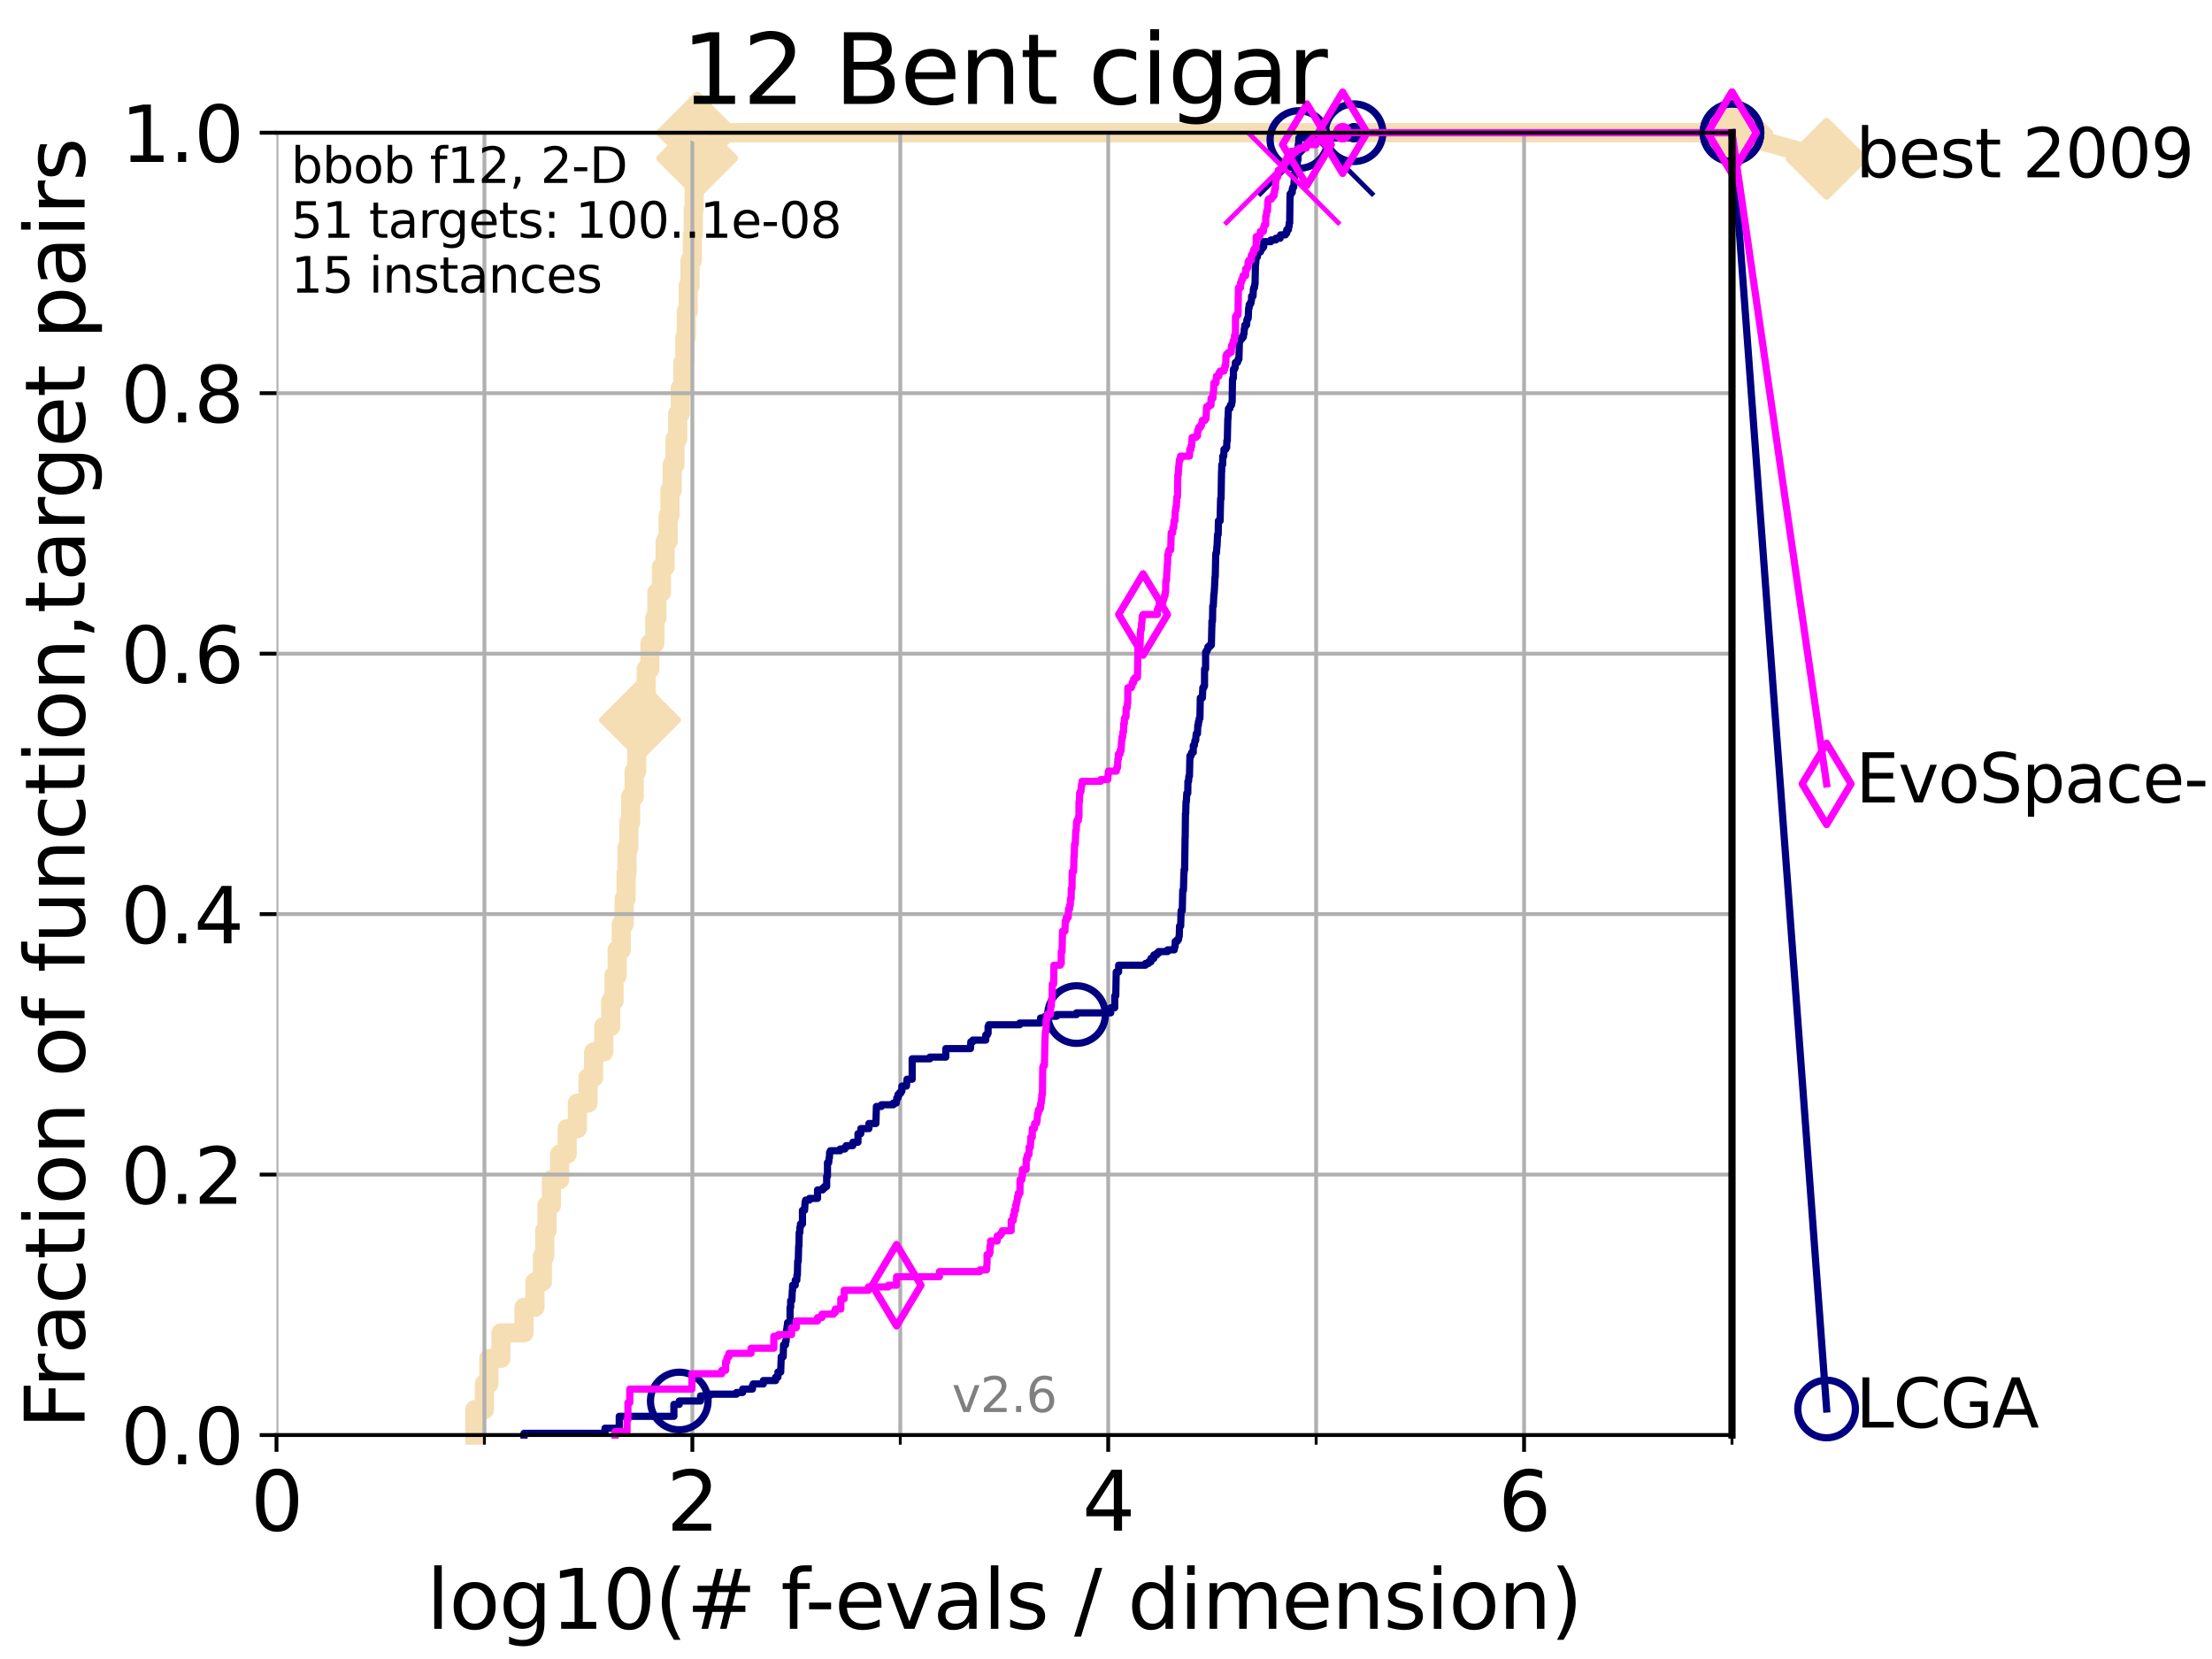 <?xml version="1.0" encoding="utf-8" standalone="no"?>
<!DOCTYPE svg PUBLIC "-//W3C//DTD SVG 1.1//EN"
  "http://www.w3.org/Graphics/SVG/1.1/DTD/svg11.dtd">
<svg xmlns:xlink="http://www.w3.org/1999/xlink" width="460.8pt" height="345.6pt" viewBox="0 0 460.8 345.6" xmlns="http://www.w3.org/2000/svg" version="1.1">
 <defs>
  <style type="text/css">*{stroke-linejoin: round; stroke-linecap: butt}</style>
 </defs>
 <g id="figure_1">
  <g id="patch_1">
   <path d="M 0 345.6 
L 460.8 345.6 
L 460.8 0 
L 0 0 
z
" style="fill: #ffffff"/>
  </g>
  <g id="axes_1">
   <g id="patch_2">
    <path d="M 57.6 298.944 
L 360.806 298.944 
L 360.806 27.648 
L 57.6 27.648 
z
" style="fill: #ffffff"/>
   </g>
   <g id="line2d_1">
    <path d="M 98.933 298.944 
L 98.933 293.624 
L 100.915 293.624 
L 100.915 288.305 
L 101.833 288.305 
L 101.833 282.985 
L 104.345 282.985 
L 104.345 277.666 
L 109.159 277.666 
L 109.159 272.346 
L 111.442 272.346 
L 111.442 267.027 
L 112.989 267.027 
L 112.989 261.707 
L 113.478 261.707 
L 113.478 256.388 
L 113.954 256.388 
L 113.954 251.068 
L 114.872 251.068 
L 114.872 245.749 
L 116.584 245.749 
L 116.584 240.429 
L 118.152 240.429 
L 118.152 235.11 
L 120.284 235.11 
L 120.284 229.79 
L 122.5 229.79 
L 122.5 224.471 
L 123.658 224.471 
L 123.658 219.151 
L 125.779 219.151 
L 125.779 213.832 
L 127.227 213.832 
L 127.227 208.512 
L 127.911 208.512 
L 127.911 203.192 
L 128.571 203.192 
L 128.571 197.873 
L 129.417 197.873 
L 129.417 192.553 
L 130.027 192.553 
L 130.027 187.234 
L 130.423 187.234 
L 130.423 181.914 
L 130.618 181.914 
L 130.618 176.595 
L 131.002 176.595 
L 131.002 171.275 
L 131.378 171.275 
L 131.378 165.956 
L 132.109 165.956 
L 132.109 160.636 
L 132.639 160.636 
L 132.639 155.317 
L 133.323 155.317 
L 133.323 149.997 
L 133.983 149.997 
L 133.983 144.678 
L 134.621 144.678 
L 134.621 139.358 
L 135.389 139.358 
L 135.389 134.039 
L 136.414 134.039 
L 136.414 128.719 
L 136.837 128.719 
L 136.837 123.4 
L 137.788 123.4 
L 137.788 118.08 
L 138.566 118.08 
L 138.566 112.76 
L 139.191 112.76 
L 139.191 107.441 
L 139.556 107.441 
L 139.556 102.121 
L 140.033 102.121 
L 140.033 96.802 
L 140.612 96.802 
L 140.612 91.482 
L 141.173 91.482 
L 141.173 86.163 
L 141.718 86.163 
L 141.718 80.843 
L 142.248 80.843 
L 142.248 75.524 
L 142.662 75.524 
L 142.662 70.204 
L 142.966 70.204 
L 142.966 64.885 
L 143.364 64.885 
L 143.364 59.565 
L 143.754 59.565 
L 143.754 54.246 
L 144.23 54.246 
L 144.23 48.926 
L 144.418 48.926 
L 144.418 43.607 
L 144.603 43.607 
L 144.603 38.287 
L 144.968 38.287 
L 144.968 32.968 
L 145.238 32.968 
L 145.238 27.648 
L 360.806 27.648 
" style="fill: none; stroke: #f5deb3; stroke-width: 4; stroke-linecap: square"/>
   </g>
   <g id="line2d_2">
    <defs>
     <path id="meb1d491f74" d="M 0 7.778 
L 7.778 0 
L 0 -7.778 
L -7.778 0 
z
" style="stroke: #f5deb3; stroke-width: 1.5; stroke-linejoin: miter"/>
    </defs>
    <g>
     <use xlink:href="#meb1d491f74" x="133.323" y="149.997" style="fill: #f5deb3; stroke: #f5deb3; stroke-width: 1.5; stroke-linejoin: miter"/>
     <use xlink:href="#meb1d491f74" x="145.238" y="32.968" style="fill: #f5deb3; stroke: #f5deb3; stroke-width: 1.5; stroke-linejoin: miter"/>
     <use xlink:href="#meb1d491f74" x="145.238" y="27.648" style="fill: #f5deb3; stroke: #f5deb3; stroke-width: 1.5; stroke-linejoin: miter"/>
     <use xlink:href="#meb1d491f74" x="145.238" y="27.648" style="fill: #f5deb3; stroke: #f5deb3; stroke-width: 1.5; stroke-linejoin: miter"/>
     <use xlink:href="#meb1d491f74" x="360.806" y="27.648" style="fill: #f5deb3; stroke: #f5deb3; stroke-width: 1.5; stroke-linejoin: miter"/>
    </g>
   </g>
   <g id="line2d_3">
    <path style="fill: none; stroke: #f5deb3; stroke-width: 4; stroke-linecap: square"/>
    <g/>
   </g>
   <g id="line2d_4">
    <path d="M 360.806 27.648 
L 380.515 33.074 
" style="fill: none; stroke: #f5deb3; stroke-width: 4; stroke-linecap: square"/>
    <g>
     <use xlink:href="#meb1d491f74" x="360.806" y="27.648" style="fill: #f5deb3; stroke: #f5deb3; stroke-width: 1.5; stroke-linejoin: miter"/>
     <use xlink:href="#meb1d491f74" x="380.515" y="33.074" style="fill: #f5deb3; stroke: #f5deb3; stroke-width: 1.5; stroke-linejoin: miter"/>
    </g>
   </g>
   <g id="matplotlib.axis_1">
    <g id="xtick_1">
     <g id="line2d_5">
      <path d="M 57.6 298.944 
L 57.6 27.648 
" clip-path="url(#pe2ef31afd2)" style="fill: none; stroke: #b0b0b0; stroke-width: 0.8; stroke-linecap: square"/>
     </g>
     <g id="line2d_6">
      <defs>
       <path id="m5dffa02a18" d="M 0 0 
L 0 3.5 
" style="stroke: #000000; stroke-width: 0.8"/>
      </defs>
      <g>
       <use xlink:href="#m5dffa02a18" x="57.6" y="298.944" style="stroke: #000000; stroke-width: 0.8"/>
      </g>
     </g>
     <g id="text_1">
      <!-- 0 -->
      <g transform="translate(52.192 318.861)scale(0.17 -0.17)">
       <defs>
        <path id="DejaVuSans-30" d="M 2034 4250 
Q 1547 4250 1301 3770 
Q 1056 3291 1056 2328 
Q 1056 1369 1301 889 
Q 1547 409 2034 409 
Q 2525 409 2770 889 
Q 3016 1369 3016 2328 
Q 3016 3291 2770 3770 
Q 2525 4250 2034 4250 
z
M 2034 4750 
Q 2819 4750 3233 4129 
Q 3647 3509 3647 2328 
Q 3647 1150 3233 529 
Q 2819 -91 2034 -91 
Q 1250 -91 836 529 
Q 422 1150 422 2328 
Q 422 3509 836 4129 
Q 1250 4750 2034 4750 
z
" transform="scale(0.016)"/>
       </defs>
       <use xlink:href="#DejaVuSans-30"/>
      </g>
     </g>
    </g>
    <g id="xtick_2">
     <g id="line2d_7">
      <path d="M 144.23 298.944 
L 144.23 27.648 
" clip-path="url(#pe2ef31afd2)" style="fill: none; stroke: #b0b0b0; stroke-width: 0.8; stroke-linecap: square"/>
     </g>
     <g id="line2d_8">
      <g>
       <use xlink:href="#m5dffa02a18" x="144.23" y="298.944" style="stroke: #000000; stroke-width: 0.8"/>
      </g>
     </g>
     <g id="text_2">
      <!-- 2 -->
      <g transform="translate(138.822 318.861)scale(0.17 -0.17)">
       <defs>
        <path id="DejaVuSans-32" d="M 1228 531 
L 3431 531 
L 3431 0 
L 469 0 
L 469 531 
Q 828 903 1448 1529 
Q 2069 2156 2228 2338 
Q 2531 2678 2651 2914 
Q 2772 3150 2772 3378 
Q 2772 3750 2511 3984 
Q 2250 4219 1831 4219 
Q 1534 4219 1204 4116 
Q 875 4013 500 3803 
L 500 4441 
Q 881 4594 1212 4672 
Q 1544 4750 1819 4750 
Q 2544 4750 2975 4387 
Q 3406 4025 3406 3419 
Q 3406 3131 3298 2873 
Q 3191 2616 2906 2266 
Q 2828 2175 2409 1742 
Q 1991 1309 1228 531 
z
" transform="scale(0.016)"/>
       </defs>
       <use xlink:href="#DejaVuSans-32"/>
      </g>
     </g>
    </g>
    <g id="xtick_3">
     <g id="line2d_9">
      <path d="M 230.861 298.944 
L 230.861 27.648 
" clip-path="url(#pe2ef31afd2)" style="fill: none; stroke: #b0b0b0; stroke-width: 0.8; stroke-linecap: square"/>
     </g>
     <g id="line2d_10">
      <g>
       <use xlink:href="#m5dffa02a18" x="230.861" y="298.944" style="stroke: #000000; stroke-width: 0.8"/>
      </g>
     </g>
     <g id="text_3">
      <!-- 4 -->
      <g transform="translate(225.453 318.861)scale(0.17 -0.17)">
       <defs>
        <path id="DejaVuSans-34" d="M 2419 4116 
L 825 1625 
L 2419 1625 
L 2419 4116 
z
M 2253 4666 
L 3047 4666 
L 3047 1625 
L 3713 1625 
L 3713 1100 
L 3047 1100 
L 3047 0 
L 2419 0 
L 2419 1100 
L 313 1100 
L 313 1709 
L 2253 4666 
z
" transform="scale(0.016)"/>
       </defs>
       <use xlink:href="#DejaVuSans-34"/>
      </g>
     </g>
    </g>
    <g id="xtick_4">
     <g id="line2d_11">
      <path d="M 317.491 298.944 
L 317.491 27.648 
" clip-path="url(#pe2ef31afd2)" style="fill: none; stroke: #b0b0b0; stroke-width: 0.8; stroke-linecap: square"/>
     </g>
     <g id="line2d_12">
      <g>
       <use xlink:href="#m5dffa02a18" x="317.491" y="298.944" style="stroke: #000000; stroke-width: 0.8"/>
      </g>
     </g>
     <g id="text_4">
      <!-- 6 -->
      <g transform="translate(312.083 318.861)scale(0.17 -0.17)">
       <defs>
        <path id="DejaVuSans-36" d="M 2113 2584 
Q 1688 2584 1439 2293 
Q 1191 2003 1191 1497 
Q 1191 994 1439 701 
Q 1688 409 2113 409 
Q 2538 409 2786 701 
Q 3034 994 3034 1497 
Q 3034 2003 2786 2293 
Q 2538 2584 2113 2584 
z
M 3366 4563 
L 3366 3988 
Q 3128 4100 2886 4159 
Q 2644 4219 2406 4219 
Q 1781 4219 1451 3797 
Q 1122 3375 1075 2522 
Q 1259 2794 1537 2939 
Q 1816 3084 2150 3084 
Q 2853 3084 3261 2657 
Q 3669 2231 3669 1497 
Q 3669 778 3244 343 
Q 2819 -91 2113 -91 
Q 1303 -91 875 529 
Q 447 1150 447 2328 
Q 447 3434 972 4092 
Q 1497 4750 2381 4750 
Q 2619 4750 2861 4703 
Q 3103 4656 3366 4563 
z
" transform="scale(0.016)"/>
       </defs>
       <use xlink:href="#DejaVuSans-36"/>
      </g>
     </g>
    </g>
    <g id="xtick_5">
     <g id="line2d_13">
      <path d="M 100.915 298.944 
L 100.915 27.648 
" clip-path="url(#pe2ef31afd2)" style="fill: none; stroke: #b0b0b0; stroke-width: 0.8; stroke-linecap: square"/>
     </g>
     <g id="line2d_14">
      <defs>
       <path id="mb4410c6d3c" d="M 0 0 
L 0 2 
" style="stroke: #000000; stroke-width: 0.6"/>
      </defs>
      <g>
       <use xlink:href="#mb4410c6d3c" x="100.915" y="298.944" style="stroke: #000000; stroke-width: 0.6"/>
      </g>
     </g>
    </g>
    <g id="xtick_6">
     <g id="line2d_15">
      <path d="M 187.546 298.944 
L 187.546 27.648 
" clip-path="url(#pe2ef31afd2)" style="fill: none; stroke: #b0b0b0; stroke-width: 0.8; stroke-linecap: square"/>
     </g>
     <g id="line2d_16">
      <g>
       <use xlink:href="#mb4410c6d3c" x="187.546" y="298.944" style="stroke: #000000; stroke-width: 0.6"/>
      </g>
     </g>
    </g>
    <g id="xtick_7">
     <g id="line2d_17">
      <path d="M 274.176 298.944 
L 274.176 27.648 
" clip-path="url(#pe2ef31afd2)" style="fill: none; stroke: #b0b0b0; stroke-width: 0.8; stroke-linecap: square"/>
     </g>
     <g id="line2d_18">
      <g>
       <use xlink:href="#mb4410c6d3c" x="274.176" y="298.944" style="stroke: #000000; stroke-width: 0.6"/>
      </g>
     </g>
    </g>
    <g id="xtick_8">
     <g id="line2d_19">
      <path d="M 360.806 298.944 
L 360.806 27.648 
" clip-path="url(#pe2ef31afd2)" style="fill: none; stroke: #b0b0b0; stroke-width: 0.8; stroke-linecap: square"/>
     </g>
     <g id="line2d_20">
      <g>
       <use xlink:href="#mb4410c6d3c" x="360.806" y="298.944" style="stroke: #000000; stroke-width: 0.6"/>
      </g>
     </g>
    </g>
    <g id="text_5">
     <!-- log10(# f-evals / dimension) -->
     <g transform="translate(88.823 339.314)scale(0.17 -0.17)">
      <defs>
       <path id="DejaVuSans-6c" d="M 603 4863 
L 1178 4863 
L 1178 0 
L 603 0 
L 603 4863 
z
" transform="scale(0.016)"/>
       <path id="DejaVuSans-6f" d="M 1959 3097 
Q 1497 3097 1228 2736 
Q 959 2375 959 1747 
Q 959 1119 1226 758 
Q 1494 397 1959 397 
Q 2419 397 2687 759 
Q 2956 1122 2956 1747 
Q 2956 2369 2687 2733 
Q 2419 3097 1959 3097 
z
M 1959 3584 
Q 2709 3584 3137 3096 
Q 3566 2609 3566 1747 
Q 3566 888 3137 398 
Q 2709 -91 1959 -91 
Q 1206 -91 779 398 
Q 353 888 353 1747 
Q 353 2609 779 3096 
Q 1206 3584 1959 3584 
z
" transform="scale(0.016)"/>
       <path id="DejaVuSans-67" d="M 2906 1791 
Q 2906 2416 2648 2759 
Q 2391 3103 1925 3103 
Q 1463 3103 1205 2759 
Q 947 2416 947 1791 
Q 947 1169 1205 825 
Q 1463 481 1925 481 
Q 2391 481 2648 825 
Q 2906 1169 2906 1791 
z
M 3481 434 
Q 3481 -459 3084 -895 
Q 2688 -1331 1869 -1331 
Q 1566 -1331 1297 -1286 
Q 1028 -1241 775 -1147 
L 775 -588 
Q 1028 -725 1275 -790 
Q 1522 -856 1778 -856 
Q 2344 -856 2625 -561 
Q 2906 -266 2906 331 
L 2906 616 
Q 2728 306 2450 153 
Q 2172 0 1784 0 
Q 1141 0 747 490 
Q 353 981 353 1791 
Q 353 2603 747 3093 
Q 1141 3584 1784 3584 
Q 2172 3584 2450 3431 
Q 2728 3278 2906 2969 
L 2906 3500 
L 3481 3500 
L 3481 434 
z
" transform="scale(0.016)"/>
       <path id="DejaVuSans-31" d="M 794 531 
L 1825 531 
L 1825 4091 
L 703 3866 
L 703 4441 
L 1819 4666 
L 2450 4666 
L 2450 531 
L 3481 531 
L 3481 0 
L 794 0 
L 794 531 
z
" transform="scale(0.016)"/>
       <path id="DejaVuSans-28" d="M 1984 4856 
Q 1566 4138 1362 3434 
Q 1159 2731 1159 2009 
Q 1159 1288 1364 580 
Q 1569 -128 1984 -844 
L 1484 -844 
Q 1016 -109 783 600 
Q 550 1309 550 2009 
Q 550 2706 781 3412 
Q 1013 4119 1484 4856 
L 1984 4856 
z
" transform="scale(0.016)"/>
       <path id="DejaVuSans-23" d="M 3272 2816 
L 2363 2816 
L 2100 1772 
L 3016 1772 
L 3272 2816 
z
M 2803 4594 
L 2478 3297 
L 3391 3297 
L 3719 4594 
L 4219 4594 
L 3897 3297 
L 4872 3297 
L 4872 2816 
L 3775 2816 
L 3519 1772 
L 4513 1772 
L 4513 1294 
L 3397 1294 
L 3072 0 
L 2572 0 
L 2894 1294 
L 1978 1294 
L 1656 0 
L 1153 0 
L 1478 1294 
L 494 1294 
L 494 1772 
L 1594 1772 
L 1856 2816 
L 850 2816 
L 850 3297 
L 1978 3297 
L 2297 4594 
L 2803 4594 
z
" transform="scale(0.016)"/>
       <path id="DejaVuSans-20" transform="scale(0.016)"/>
       <path id="DejaVuSans-66" d="M 2375 4863 
L 2375 4384 
L 1825 4384 
Q 1516 4384 1395 4259 
Q 1275 4134 1275 3809 
L 1275 3500 
L 2222 3500 
L 2222 3053 
L 1275 3053 
L 1275 0 
L 697 0 
L 697 3053 
L 147 3053 
L 147 3500 
L 697 3500 
L 697 3744 
Q 697 4328 969 4595 
Q 1241 4863 1831 4863 
L 2375 4863 
z
" transform="scale(0.016)"/>
       <path id="DejaVuSans-2d" d="M 313 2009 
L 1997 2009 
L 1997 1497 
L 313 1497 
L 313 2009 
z
" transform="scale(0.016)"/>
       <path id="DejaVuSans-65" d="M 3597 1894 
L 3597 1613 
L 953 1613 
Q 991 1019 1311 708 
Q 1631 397 2203 397 
Q 2534 397 2845 478 
Q 3156 559 3463 722 
L 3463 178 
Q 3153 47 2828 -22 
Q 2503 -91 2169 -91 
Q 1331 -91 842 396 
Q 353 884 353 1716 
Q 353 2575 817 3079 
Q 1281 3584 2069 3584 
Q 2775 3584 3186 3129 
Q 3597 2675 3597 1894 
z
M 3022 2063 
Q 3016 2534 2758 2815 
Q 2500 3097 2075 3097 
Q 1594 3097 1305 2825 
Q 1016 2553 972 2059 
L 3022 2063 
z
" transform="scale(0.016)"/>
       <path id="DejaVuSans-76" d="M 191 3500 
L 800 3500 
L 1894 563 
L 2988 3500 
L 3597 3500 
L 2284 0 
L 1503 0 
L 191 3500 
z
" transform="scale(0.016)"/>
       <path id="DejaVuSans-61" d="M 2194 1759 
Q 1497 1759 1228 1600 
Q 959 1441 959 1056 
Q 959 750 1161 570 
Q 1363 391 1709 391 
Q 2188 391 2477 730 
Q 2766 1069 2766 1631 
L 2766 1759 
L 2194 1759 
z
M 3341 1997 
L 3341 0 
L 2766 0 
L 2766 531 
Q 2569 213 2275 61 
Q 1981 -91 1556 -91 
Q 1019 -91 701 211 
Q 384 513 384 1019 
Q 384 1609 779 1909 
Q 1175 2209 1959 2209 
L 2766 2209 
L 2766 2266 
Q 2766 2663 2505 2880 
Q 2244 3097 1772 3097 
Q 1472 3097 1187 3025 
Q 903 2953 641 2809 
L 641 3341 
Q 956 3463 1253 3523 
Q 1550 3584 1831 3584 
Q 2591 3584 2966 3190 
Q 3341 2797 3341 1997 
z
" transform="scale(0.016)"/>
       <path id="DejaVuSans-73" d="M 2834 3397 
L 2834 2853 
Q 2591 2978 2328 3040 
Q 2066 3103 1784 3103 
Q 1356 3103 1142 2972 
Q 928 2841 928 2578 
Q 928 2378 1081 2264 
Q 1234 2150 1697 2047 
L 1894 2003 
Q 2506 1872 2764 1633 
Q 3022 1394 3022 966 
Q 3022 478 2636 193 
Q 2250 -91 1575 -91 
Q 1294 -91 989 -36 
Q 684 19 347 128 
L 347 722 
Q 666 556 975 473 
Q 1284 391 1588 391 
Q 1994 391 2212 530 
Q 2431 669 2431 922 
Q 2431 1156 2273 1281 
Q 2116 1406 1581 1522 
L 1381 1569 
Q 847 1681 609 1914 
Q 372 2147 372 2553 
Q 372 3047 722 3315 
Q 1072 3584 1716 3584 
Q 2034 3584 2315 3537 
Q 2597 3491 2834 3397 
z
" transform="scale(0.016)"/>
       <path id="DejaVuSans-2f" d="M 1625 4666 
L 2156 4666 
L 531 -594 
L 0 -594 
L 1625 4666 
z
" transform="scale(0.016)"/>
       <path id="DejaVuSans-64" d="M 2906 2969 
L 2906 4863 
L 3481 4863 
L 3481 0 
L 2906 0 
L 2906 525 
Q 2725 213 2448 61 
Q 2172 -91 1784 -91 
Q 1150 -91 751 415 
Q 353 922 353 1747 
Q 353 2572 751 3078 
Q 1150 3584 1784 3584 
Q 2172 3584 2448 3432 
Q 2725 3281 2906 2969 
z
M 947 1747 
Q 947 1113 1208 752 
Q 1469 391 1925 391 
Q 2381 391 2643 752 
Q 2906 1113 2906 1747 
Q 2906 2381 2643 2742 
Q 2381 3103 1925 3103 
Q 1469 3103 1208 2742 
Q 947 2381 947 1747 
z
" transform="scale(0.016)"/>
       <path id="DejaVuSans-69" d="M 603 3500 
L 1178 3500 
L 1178 0 
L 603 0 
L 603 3500 
z
M 603 4863 
L 1178 4863 
L 1178 4134 
L 603 4134 
L 603 4863 
z
" transform="scale(0.016)"/>
       <path id="DejaVuSans-6d" d="M 3328 2828 
Q 3544 3216 3844 3400 
Q 4144 3584 4550 3584 
Q 5097 3584 5394 3201 
Q 5691 2819 5691 2113 
L 5691 0 
L 5113 0 
L 5113 2094 
Q 5113 2597 4934 2840 
Q 4756 3084 4391 3084 
Q 3944 3084 3684 2787 
Q 3425 2491 3425 1978 
L 3425 0 
L 2847 0 
L 2847 2094 
Q 2847 2600 2669 2842 
Q 2491 3084 2119 3084 
Q 1678 3084 1418 2786 
Q 1159 2488 1159 1978 
L 1159 0 
L 581 0 
L 581 3500 
L 1159 3500 
L 1159 2956 
Q 1356 3278 1631 3431 
Q 1906 3584 2284 3584 
Q 2666 3584 2933 3390 
Q 3200 3197 3328 2828 
z
" transform="scale(0.016)"/>
       <path id="DejaVuSans-6e" d="M 3513 2113 
L 3513 0 
L 2938 0 
L 2938 2094 
Q 2938 2591 2744 2837 
Q 2550 3084 2163 3084 
Q 1697 3084 1428 2787 
Q 1159 2491 1159 1978 
L 1159 0 
L 581 0 
L 581 3500 
L 1159 3500 
L 1159 2956 
Q 1366 3272 1645 3428 
Q 1925 3584 2291 3584 
Q 2894 3584 3203 3211 
Q 3513 2838 3513 2113 
z
" transform="scale(0.016)"/>
       <path id="DejaVuSans-29" d="M 513 4856 
L 1013 4856 
Q 1481 4119 1714 3412 
Q 1947 2706 1947 2009 
Q 1947 1309 1714 600 
Q 1481 -109 1013 -844 
L 513 -844 
Q 928 -128 1133 580 
Q 1338 1288 1338 2009 
Q 1338 2731 1133 3434 
Q 928 4138 513 4856 
z
" transform="scale(0.016)"/>
      </defs>
      <use xlink:href="#DejaVuSans-6c"/>
      <use xlink:href="#DejaVuSans-6f" x="27.783"/>
      <use xlink:href="#DejaVuSans-67" x="88.965"/>
      <use xlink:href="#DejaVuSans-31" x="152.441"/>
      <use xlink:href="#DejaVuSans-30" x="216.064"/>
      <use xlink:href="#DejaVuSans-28" x="279.688"/>
      <use xlink:href="#DejaVuSans-23" x="318.701"/>
      <use xlink:href="#DejaVuSans-20" x="402.49"/>
      <use xlink:href="#DejaVuSans-66" x="434.277"/>
      <use xlink:href="#DejaVuSans-2d" x="463.982"/>
      <use xlink:href="#DejaVuSans-65" x="500.066"/>
      <use xlink:href="#DejaVuSans-76" x="561.59"/>
      <use xlink:href="#DejaVuSans-61" x="620.77"/>
      <use xlink:href="#DejaVuSans-6c" x="682.049"/>
      <use xlink:href="#DejaVuSans-73" x="709.832"/>
      <use xlink:href="#DejaVuSans-20" x="761.932"/>
      <use xlink:href="#DejaVuSans-2f" x="793.719"/>
      <use xlink:href="#DejaVuSans-20" x="827.41"/>
      <use xlink:href="#DejaVuSans-64" x="859.197"/>
      <use xlink:href="#DejaVuSans-69" x="922.674"/>
      <use xlink:href="#DejaVuSans-6d" x="950.457"/>
      <use xlink:href="#DejaVuSans-65" x="1047.869"/>
      <use xlink:href="#DejaVuSans-6e" x="1109.393"/>
      <use xlink:href="#DejaVuSans-73" x="1172.771"/>
      <use xlink:href="#DejaVuSans-69" x="1224.871"/>
      <use xlink:href="#DejaVuSans-6f" x="1252.654"/>
      <use xlink:href="#DejaVuSans-6e" x="1313.836"/>
      <use xlink:href="#DejaVuSans-29" x="1377.215"/>
     </g>
    </g>
   </g>
   <g id="matplotlib.axis_2">
    <g id="ytick_1">
     <g id="line2d_21">
      <path d="M 57.6 298.944 
L 360.806 298.944 
" clip-path="url(#pe2ef31afd2)" style="fill: none; stroke: #b0b0b0; stroke-width: 0.8; stroke-linecap: square"/>
     </g>
     <g id="line2d_22">
      <defs>
       <path id="mb76fc5c6a9" d="M 0 0 
L -3.5 0 
" style="stroke: #000000; stroke-width: 0.8"/>
      </defs>
      <g>
       <use xlink:href="#mb76fc5c6a9" x="57.6" y="298.944" style="stroke: #000000; stroke-width: 0.8"/>
      </g>
     </g>
     <g id="text_6">
      <!-- 0.0 -->
      <g transform="translate(25.155 305.023)scale(0.16 -0.16)">
       <defs>
        <path id="DejaVuSans-2e" d="M 684 794 
L 1344 794 
L 1344 0 
L 684 0 
L 684 794 
z
" transform="scale(0.016)"/>
       </defs>
       <use xlink:href="#DejaVuSans-30"/>
       <use xlink:href="#DejaVuSans-2e" x="63.623"/>
       <use xlink:href="#DejaVuSans-30" x="95.41"/>
      </g>
     </g>
    </g>
    <g id="ytick_2">
     <g id="line2d_23">
      <path d="M 57.6 244.685 
L 360.806 244.685 
" clip-path="url(#pe2ef31afd2)" style="fill: none; stroke: #b0b0b0; stroke-width: 0.8; stroke-linecap: square"/>
     </g>
     <g id="line2d_24">
      <g>
       <use xlink:href="#mb76fc5c6a9" x="57.6" y="244.685" style="stroke: #000000; stroke-width: 0.8"/>
      </g>
     </g>
     <g id="text_7">
      <!-- 0.2 -->
      <g transform="translate(25.155 250.764)scale(0.16 -0.16)">
       <use xlink:href="#DejaVuSans-30"/>
       <use xlink:href="#DejaVuSans-2e" x="63.623"/>
       <use xlink:href="#DejaVuSans-32" x="95.41"/>
      </g>
     </g>
    </g>
    <g id="ytick_3">
     <g id="line2d_25">
      <path d="M 57.6 190.426 
L 360.806 190.426 
" clip-path="url(#pe2ef31afd2)" style="fill: none; stroke: #b0b0b0; stroke-width: 0.8; stroke-linecap: square"/>
     </g>
     <g id="line2d_26">
      <g>
       <use xlink:href="#mb76fc5c6a9" x="57.6" y="190.426" style="stroke: #000000; stroke-width: 0.8"/>
      </g>
     </g>
     <g id="text_8">
      <!-- 0.4 -->
      <g transform="translate(25.155 196.504)scale(0.16 -0.16)">
       <use xlink:href="#DejaVuSans-30"/>
       <use xlink:href="#DejaVuSans-2e" x="63.623"/>
       <use xlink:href="#DejaVuSans-34" x="95.41"/>
      </g>
     </g>
    </g>
    <g id="ytick_4">
     <g id="line2d_27">
      <path d="M 57.6 136.166 
L 360.806 136.166 
" clip-path="url(#pe2ef31afd2)" style="fill: none; stroke: #b0b0b0; stroke-width: 0.8; stroke-linecap: square"/>
     </g>
     <g id="line2d_28">
      <g>
       <use xlink:href="#mb76fc5c6a9" x="57.6" y="136.166" style="stroke: #000000; stroke-width: 0.8"/>
      </g>
     </g>
     <g id="text_9">
      <!-- 0.6 -->
      <g transform="translate(25.155 142.245)scale(0.16 -0.16)">
       <use xlink:href="#DejaVuSans-30"/>
       <use xlink:href="#DejaVuSans-2e" x="63.623"/>
       <use xlink:href="#DejaVuSans-36" x="95.41"/>
      </g>
     </g>
    </g>
    <g id="ytick_5">
     <g id="line2d_29">
      <path d="M 57.6 81.907 
L 360.806 81.907 
" clip-path="url(#pe2ef31afd2)" style="fill: none; stroke: #b0b0b0; stroke-width: 0.8; stroke-linecap: square"/>
     </g>
     <g id="line2d_30">
      <g>
       <use xlink:href="#mb76fc5c6a9" x="57.6" y="81.907" style="stroke: #000000; stroke-width: 0.8"/>
      </g>
     </g>
     <g id="text_10">
      <!-- 0.8 -->
      <g transform="translate(25.155 87.986)scale(0.16 -0.16)">
       <defs>
        <path id="DejaVuSans-38" d="M 2034 2216 
Q 1584 2216 1326 1975 
Q 1069 1734 1069 1313 
Q 1069 891 1326 650 
Q 1584 409 2034 409 
Q 2484 409 2743 651 
Q 3003 894 3003 1313 
Q 3003 1734 2745 1975 
Q 2488 2216 2034 2216 
z
M 1403 2484 
Q 997 2584 770 2862 
Q 544 3141 544 3541 
Q 544 4100 942 4425 
Q 1341 4750 2034 4750 
Q 2731 4750 3128 4425 
Q 3525 4100 3525 3541 
Q 3525 3141 3298 2862 
Q 3072 2584 2669 2484 
Q 3125 2378 3379 2068 
Q 3634 1759 3634 1313 
Q 3634 634 3220 271 
Q 2806 -91 2034 -91 
Q 1263 -91 848 271 
Q 434 634 434 1313 
Q 434 1759 690 2068 
Q 947 2378 1403 2484 
z
M 1172 3481 
Q 1172 3119 1398 2916 
Q 1625 2713 2034 2713 
Q 2441 2713 2670 2916 
Q 2900 3119 2900 3481 
Q 2900 3844 2670 4047 
Q 2441 4250 2034 4250 
Q 1625 4250 1398 4047 
Q 1172 3844 1172 3481 
z
" transform="scale(0.016)"/>
       </defs>
       <use xlink:href="#DejaVuSans-30"/>
       <use xlink:href="#DejaVuSans-2e" x="63.623"/>
       <use xlink:href="#DejaVuSans-38" x="95.41"/>
      </g>
     </g>
    </g>
    <g id="ytick_6">
     <g id="line2d_31">
      <path d="M 57.6 27.648 
L 360.806 27.648 
" clip-path="url(#pe2ef31afd2)" style="fill: none; stroke: #b0b0b0; stroke-width: 0.8; stroke-linecap: square"/>
     </g>
     <g id="line2d_32">
      <g>
       <use xlink:href="#mb76fc5c6a9" x="57.6" y="27.648" style="stroke: #000000; stroke-width: 0.8"/>
      </g>
     </g>
     <g id="text_11">
      <!-- 1.0 -->
      <g transform="translate(25.155 33.727)scale(0.16 -0.16)">
       <use xlink:href="#DejaVuSans-31"/>
       <use xlink:href="#DejaVuSans-2e" x="63.623"/>
       <use xlink:href="#DejaVuSans-30" x="95.41"/>
      </g>
     </g>
    </g>
    <g id="text_12">
     <!-- Fraction of function,target pairs -->
     <g transform="translate(17.62 297.681)rotate(-90)scale(0.17 -0.17)">
      <defs>
       <path id="DejaVuSans-46" d="M 628 4666 
L 3309 4666 
L 3309 4134 
L 1259 4134 
L 1259 2759 
L 3109 2759 
L 3109 2228 
L 1259 2228 
L 1259 0 
L 628 0 
L 628 4666 
z
" transform="scale(0.016)"/>
       <path id="DejaVuSans-72" d="M 2631 2963 
Q 2534 3019 2420 3045 
Q 2306 3072 2169 3072 
Q 1681 3072 1420 2755 
Q 1159 2438 1159 1844 
L 1159 0 
L 581 0 
L 581 3500 
L 1159 3500 
L 1159 2956 
Q 1341 3275 1631 3429 
Q 1922 3584 2338 3584 
Q 2397 3584 2469 3576 
Q 2541 3569 2628 3553 
L 2631 2963 
z
" transform="scale(0.016)"/>
       <path id="DejaVuSans-63" d="M 3122 3366 
L 3122 2828 
Q 2878 2963 2633 3030 
Q 2388 3097 2138 3097 
Q 1578 3097 1268 2742 
Q 959 2388 959 1747 
Q 959 1106 1268 751 
Q 1578 397 2138 397 
Q 2388 397 2633 464 
Q 2878 531 3122 666 
L 3122 134 
Q 2881 22 2623 -34 
Q 2366 -91 2075 -91 
Q 1284 -91 818 406 
Q 353 903 353 1747 
Q 353 2603 823 3093 
Q 1294 3584 2113 3584 
Q 2378 3584 2631 3529 
Q 2884 3475 3122 3366 
z
" transform="scale(0.016)"/>
       <path id="DejaVuSans-74" d="M 1172 4494 
L 1172 3500 
L 2356 3500 
L 2356 3053 
L 1172 3053 
L 1172 1153 
Q 1172 725 1289 603 
Q 1406 481 1766 481 
L 2356 481 
L 2356 0 
L 1766 0 
Q 1100 0 847 248 
Q 594 497 594 1153 
L 594 3053 
L 172 3053 
L 172 3500 
L 594 3500 
L 594 4494 
L 1172 4494 
z
" transform="scale(0.016)"/>
       <path id="DejaVuSans-75" d="M 544 1381 
L 544 3500 
L 1119 3500 
L 1119 1403 
Q 1119 906 1312 657 
Q 1506 409 1894 409 
Q 2359 409 2629 706 
Q 2900 1003 2900 1516 
L 2900 3500 
L 3475 3500 
L 3475 0 
L 2900 0 
L 2900 538 
Q 2691 219 2414 64 
Q 2138 -91 1772 -91 
Q 1169 -91 856 284 
Q 544 659 544 1381 
z
M 1991 3584 
L 1991 3584 
z
" transform="scale(0.016)"/>
       <path id="DejaVuSans-2c" d="M 750 794 
L 1409 794 
L 1409 256 
L 897 -744 
L 494 -744 
L 750 256 
L 750 794 
z
" transform="scale(0.016)"/>
       <path id="DejaVuSans-70" d="M 1159 525 
L 1159 -1331 
L 581 -1331 
L 581 3500 
L 1159 3500 
L 1159 2969 
Q 1341 3281 1617 3432 
Q 1894 3584 2278 3584 
Q 2916 3584 3314 3078 
Q 3713 2572 3713 1747 
Q 3713 922 3314 415 
Q 2916 -91 2278 -91 
Q 1894 -91 1617 61 
Q 1341 213 1159 525 
z
M 3116 1747 
Q 3116 2381 2855 2742 
Q 2594 3103 2138 3103 
Q 1681 3103 1420 2742 
Q 1159 2381 1159 1747 
Q 1159 1113 1420 752 
Q 1681 391 2138 391 
Q 2594 391 2855 752 
Q 3116 1113 3116 1747 
z
" transform="scale(0.016)"/>
      </defs>
      <use xlink:href="#DejaVuSans-46"/>
      <use xlink:href="#DejaVuSans-72" x="50.27"/>
      <use xlink:href="#DejaVuSans-61" x="91.383"/>
      <use xlink:href="#DejaVuSans-63" x="152.662"/>
      <use xlink:href="#DejaVuSans-74" x="207.643"/>
      <use xlink:href="#DejaVuSans-69" x="246.852"/>
      <use xlink:href="#DejaVuSans-6f" x="274.635"/>
      <use xlink:href="#DejaVuSans-6e" x="335.816"/>
      <use xlink:href="#DejaVuSans-20" x="399.195"/>
      <use xlink:href="#DejaVuSans-6f" x="430.982"/>
      <use xlink:href="#DejaVuSans-66" x="492.164"/>
      <use xlink:href="#DejaVuSans-20" x="527.369"/>
      <use xlink:href="#DejaVuSans-66" x="559.156"/>
      <use xlink:href="#DejaVuSans-75" x="594.361"/>
      <use xlink:href="#DejaVuSans-6e" x="657.74"/>
      <use xlink:href="#DejaVuSans-63" x="721.119"/>
      <use xlink:href="#DejaVuSans-74" x="776.1"/>
      <use xlink:href="#DejaVuSans-69" x="815.309"/>
      <use xlink:href="#DejaVuSans-6f" x="843.092"/>
      <use xlink:href="#DejaVuSans-6e" x="904.273"/>
      <use xlink:href="#DejaVuSans-2c" x="967.652"/>
      <use xlink:href="#DejaVuSans-74" x="999.439"/>
      <use xlink:href="#DejaVuSans-61" x="1038.648"/>
      <use xlink:href="#DejaVuSans-72" x="1099.928"/>
      <use xlink:href="#DejaVuSans-67" x="1139.291"/>
      <use xlink:href="#DejaVuSans-65" x="1202.768"/>
      <use xlink:href="#DejaVuSans-74" x="1264.291"/>
      <use xlink:href="#DejaVuSans-20" x="1303.5"/>
      <use xlink:href="#DejaVuSans-70" x="1335.287"/>
      <use xlink:href="#DejaVuSans-61" x="1398.764"/>
      <use xlink:href="#DejaVuSans-69" x="1460.043"/>
      <use xlink:href="#DejaVuSans-72" x="1487.826"/>
      <use xlink:href="#DejaVuSans-73" x="1528.939"/>
     </g>
    </g>
   </g>
   <g id="line2d_33">
    <defs>
     <path id="m89442f77c3" d="M 0 1.5 
C 0.398 1.5 0.779 1.342 1.061 1.061 
C 1.342 0.779 1.5 0.398 1.5 0 
C 1.5 -0.398 1.342 -0.779 1.061 -1.061 
C 0.779 -1.342 0.398 -1.5 0 -1.5 
C -0.398 -1.5 -0.779 -1.342 -1.061 -1.061 
C -1.342 -0.779 -1.5 -0.398 -1.5 0 
C -1.5 0.398 -1.342 0.779 -1.061 1.061 
C -0.779 1.342 -0.398 1.5 0 1.5 
z
" style="stroke: #f5deb3"/>
    </defs>
    <g>
     <use xlink:href="#m89442f77c3" x="145.238" y="27.648" style="fill: #f5deb3; stroke: #f5deb3"/>
     <use xlink:href="#m89442f77c3" x="145.238" y="27.648" style="fill: #f5deb3; stroke: #f5deb3"/>
    </g>
   </g>
   <g id="line2d_34">
    <defs>
     <path id="m25d5bc2703" d="M 0 1.5 
C 0.398 1.5 0.779 1.342 1.061 1.061 
C 1.342 0.779 1.5 0.398 1.5 0 
C 1.5 -0.398 1.342 -0.779 1.061 -1.061 
C 0.779 -1.342 0.398 -1.5 0 -1.5 
C -0.398 -1.5 -0.779 -1.342 -1.061 -1.061 
C -1.342 -0.779 -1.5 -0.398 -1.5 0 
C -1.5 0.398 -1.342 0.779 -1.061 1.061 
C -0.779 1.342 -0.398 1.5 0 1.5 
z
" style="stroke: #000080"/>
    </defs>
    <g>
     <use xlink:href="#m25d5bc2703" x="282.075" y="27.648" style="fill: #000080; stroke: #000080"/>
     <use xlink:href="#m25d5bc2703" x="282.075" y="27.648" style="fill: #000080; stroke: #000080"/>
    </g>
   </g>
   <g id="line2d_35">
    <path d="M 109.159 298.944 
L 109.159 298.589 
L 126.029 298.589 
L 126.029 297.525 
L 128.999 297.525 
L 128.999 295.043 
L 140.382 295.043 
L 140.382 292.561 
L 141.502 292.561 
L 141.502 291.851 
L 145.938 291.851 
L 145.938 290.787 
L 147.816 290.787 
L 147.816 290.433 
L 153.421 290.433 
L 153.421 290.078 
L 154.704 290.078 
L 154.704 289.369 
L 156.745 289.369 
L 156.745 288.66 
L 156.89 288.66 
L 156.89 288.305 
L 159.02 288.305 
L 159.02 287.596 
L 161.58 287.596 
L 161.58 286.886 
L 162.06 286.886 
L 162.06 285.822 
L 162.634 285.822 
L 162.74 282.631 
L 163.157 282.631 
L 163.226 280.148 
L 163.633 280.148 
L 163.633 279.439 
L 163.766 279.439 
L 163.866 276.957 
L 163.932 276.957 
L 163.965 276.247 
L 164.064 276.247 
L 164.064 275.538 
L 164.581 275.538 
L 164.581 272.346 
L 164.708 272.346 
L 164.708 270.928 
L 164.96 270.928 
L 165.053 268.8 
L 165.115 268.8 
L 165.115 267.736 
L 165.665 267.736 
L 165.665 266.672 
L 165.993 266.672 
L 166.023 265.608 
L 166.111 265.608 
L 166.17 262.771 
L 166.287 262.771 
L 166.374 259.579 
L 166.432 259.579 
L 166.489 256.742 
L 166.633 256.742 
L 166.633 255.678 
L 166.747 255.678 
L 166.747 254.969 
L 167.168 254.969 
L 167.168 252.132 
L 167.608 252.132 
L 167.716 250.359 
L 167.824 250.359 
L 167.824 250.004 
L 168.612 250.004 
L 168.612 249.65 
L 170.309 249.65 
L 170.309 247.877 
L 171.36 247.877 
L 171.36 247.522 
L 171.757 247.522 
L 171.757 247.167 
L 172.208 247.167 
L 172.208 245.039 
L 172.378 245.039 
L 172.378 242.202 
L 172.629 242.202 
L 172.732 241.138 
L 172.794 241.138 
L 172.815 240.075 
L 172.979 240.075 
L 172.979 239.72 
L 175.008 239.72 
L 175.008 239.365 
L 175.989 239.365 
L 175.989 239.011 
L 176.282 239.011 
L 176.282 238.656 
L 177.652 238.656 
L 177.668 237.947 
L 178.734 237.947 
L 178.734 236.174 
L 179.311 236.174 
L 179.326 235.11 
L 181.01 235.11 
L 181.01 234.046 
L 182.469 234.046 
L 182.568 230.499 
L 183.605 230.499 
L 183.605 230.145 
L 186.089 230.145 
L 186.089 229.79 
L 186.709 229.79 
L 186.817 228.726 
L 187.069 228.726 
L 187.069 228.017 
L 187.376 228.017 
L 187.376 227.662 
L 187.677 227.662 
L 187.677 227.308 
L 187.881 227.308 
L 187.881 226.244 
L 188.836 226.244 
L 188.941 224.825 
L 190.019 224.825 
L 190.019 220.57 
L 193.713 220.57 
L 193.713 220.215 
L 197.029 220.215 
L 197.029 218.442 
L 202.163 218.442 
L 202.24 217.023 
L 202.654 217.023 
L 202.654 216.669 
L 205.349 216.669 
L 205.349 215.605 
L 205.672 215.605 
L 205.672 215.25 
L 205.836 215.25 
L 205.836 213.832 
L 205.981 213.832 
L 205.981 213.477 
L 212.412 213.477 
L 212.412 213.122 
L 216.742 213.122 
L 216.775 212.058 
L 217.703 212.058 
L 217.703 211.704 
L 220.107 211.704 
L 220.107 211.349 
L 224.264 211.349 
L 224.264 210.994 
L 231.387 210.994 
L 231.387 209.931 
L 232.218 209.931 
L 232.222 207.448 
L 232.437 207.448 
L 232.528 202.483 
L 233.016 202.483 
L 233.039 201.065 
L 238.618 201.065 
L 238.618 200.71 
L 239.26 200.71 
L 239.26 200.355 
L 239.765 200.355 
L 239.765 199.646 
L 240.376 199.646 
L 240.376 198.937 
L 240.967 198.937 
L 240.967 198.582 
L 241.356 198.582 
L 241.356 198.228 
L 243.227 198.228 
L 243.227 197.873 
L 244.616 197.873 
L 244.704 197.164 
L 244.796 197.164 
L 244.823 196.1 
L 245.247 196.1 
L 245.247 195.745 
L 245.505 195.745 
L 245.606 195.036 
L 245.658 195.036 
L 245.721 192.908 
L 245.957 192.908 
L 246.045 189.716 
L 246.29 189.716 
L 246.385 185.461 
L 246.534 185.461 
L 246.625 181.914 
L 246.661 181.914 
L 246.661 181.205 
L 246.778 181.205 
L 246.876 174.467 
L 246.892 174.467 
L 246.955 169.502 
L 247.006 169.502 
L 247.067 167.02 
L 247.14 167.02 
L 247.228 165.246 
L 247.434 165.246 
L 247.468 162.764 
L 247.603 162.764 
L 247.662 161.7 
L 247.782 161.7 
L 247.886 157.445 
L 248.131 157.445 
L 248.131 157.09 
L 248.25 157.09 
L 248.25 156.735 
L 248.578 156.735 
L 248.578 155.317 
L 248.796 155.317 
L 248.883 154.607 
L 248.927 154.607 
L 248.927 154.253 
L 249.082 154.253 
L 249.152 153.189 
L 249.198 153.189 
L 249.198 152.834 
L 249.459 152.834 
L 249.518 151.061 
L 249.642 151.061 
L 249.648 150.352 
L 249.763 150.352 
L 249.828 149.643 
L 249.966 149.643 
L 250.043 145.387 
L 250.476 145.387 
L 250.571 143.259 
L 250.773 143.259 
L 250.773 142.904 
L 250.923 142.904 
L 250.933 139.358 
L 251.15 139.358 
L 251.15 135.812 
L 251.376 135.812 
L 251.376 135.457 
L 251.542 135.457 
L 251.628 134.748 
L 252.018 134.748 
L 252.018 134.393 
L 252.351 134.393 
L 252.447 130.492 
L 252.465 130.492 
L 252.465 129.428 
L 252.583 129.428 
L 252.637 126.237 
L 252.755 126.237 
L 252.866 123.754 
L 252.916 123.754 
L 253.025 121.981 
L 253.027 121.981 
L 253.099 120.208 
L 253.157 120.208 
L 253.258 115.598 
L 253.283 115.598 
L 253.283 115.243 
L 253.403 115.243 
L 253.499 113.824 
L 253.533 113.824 
L 253.639 111.342 
L 253.771 111.342 
L 253.813 108.505 
L 254.173 108.505 
L 254.272 103.895 
L 254.374 103.895 
L 254.468 98.22 
L 254.498 98.22 
L 254.521 96.802 
L 254.709 96.802 
L 254.724 95.029 
L 254.929 95.029 
L 254.98 93.61 
L 255.343 93.61 
L 255.343 93.256 
L 255.536 93.256 
L 255.573 91.837 
L 255.669 91.837 
L 255.774 87.227 
L 255.809 87.227 
L 255.915 85.099 
L 256.208 85.099 
L 256.301 84.39 
L 256.541 84.39 
L 256.645 83.68 
L 256.683 83.68 
L 256.751 79.07 
L 256.82 79.07 
L 256.82 78.715 
L 256.94 78.715 
L 256.94 76.942 
L 257.165 76.942 
L 257.165 76.588 
L 257.309 76.588 
L 257.344 75.524 
L 257.784 75.524 
L 257.784 75.169 
L 257.914 75.169 
L 257.914 74.814 
L 258.089 74.814 
L 258.189 71.268 
L 258.263 71.268 
L 258.263 70.914 
L 258.431 70.914 
L 258.431 70.559 
L 258.742 70.559 
L 258.742 70.204 
L 259.017 70.204 
L 259.073 69.495 
L 259.148 69.495 
L 259.211 68.431 
L 259.284 68.431 
L 259.32 67.722 
L 259.694 67.722 
L 259.738 66.658 
L 259.864 66.658 
L 259.864 66.303 
L 260.022 66.303 
L 260.116 64.175 
L 260.21 64.175 
L 260.224 63.466 
L 260.443 63.466 
L 260.443 63.112 
L 260.604 63.112 
L 260.708 62.402 
L 260.727 62.402 
L 260.729 61.693 
L 261.029 61.693 
L 261.099 60.274 
L 261.17 60.274 
L 261.17 59.92 
L 261.331 59.92 
L 261.383 59.211 
L 261.451 59.211 
L 261.531 54.955 
L 261.584 54.955 
L 261.674 53.536 
L 261.934 53.536 
L 261.939 52.827 
L 262.136 52.827 
L 262.136 52.472 
L 262.588 52.472 
L 262.624 51.763 
L 263.013 51.763 
L 263.013 51.409 
L 263.26 51.409 
L 263.262 50.345 
L 264.746 50.345 
L 264.746 49.99 
L 265.776 49.99 
L 265.776 49.635 
L 266.682 49.635 
L 266.756 48.926 
L 267.772 48.926 
L 267.772 48.571 
L 268.054 48.571 
L 268.054 47.862 
L 268.396 47.862 
L 268.464 47.153 
L 268.546 47.153 
L 268.57 46.444 
L 268.665 46.444 
L 268.746 40.415 
L 268.998 40.415 
L 268.998 40.06 
L 269.207 40.06 
L 269.207 39.351 
L 269.32 39.351 
L 269.32 38.996 
L 269.499 38.996 
L 269.599 37.578 
L 269.625 37.578 
L 269.634 36.159 
L 269.752 36.159 
L 269.81 35.45 
L 270.023 35.45 
L 270.027 34.741 
L 270.214 34.741 
L 270.295 33.322 
L 270.388 33.322 
L 270.437 30.13 
L 270.522 30.13 
L 270.582 28.712 
L 280.871 28.712 
L 280.871 28.357 
L 281.123 28.357 
L 281.123 28.003 
L 282.075 28.003 
L 282.075 27.648 
L 360.806 27.648 
L 360.806 27.648 
" style="fill: none; stroke: #000080; stroke-width: 1.5; stroke-linecap: square"/>
   </g>
   <g id="line2d_36">
    <defs>
     <path id="m0839aca86c" d="M 0 6 
C 1.591 6 3.117 5.368 4.243 4.243 
C 5.368 3.117 6 1.591 6 0 
C 6 -1.591 5.368 -3.117 4.243 -4.243 
C 3.117 -5.368 1.591 -6 0 -6 
C -1.591 -6 -3.117 -5.368 -4.243 -4.243 
C -5.368 -3.117 -6 -1.591 -6 0 
C -6 1.591 -5.368 3.117 -4.243 4.243 
C -3.117 5.368 -1.591 6 0 6 
z
" style="stroke: #000080; stroke-width: 1.5"/>
    </defs>
    <g>
     <use xlink:href="#m0839aca86c" x="141.502" y="291.851" style="fill-opacity: 0; stroke: #000080; stroke-width: 1.5"/>
     <use xlink:href="#m0839aca86c" x="224.264" y="211.349" style="fill-opacity: 0; stroke: #000080; stroke-width: 1.5"/>
     <use xlink:href="#m0839aca86c" x="270.582" y="29.067" style="fill-opacity: 0; stroke: #000080; stroke-width: 1.5"/>
     <use xlink:href="#m0839aca86c" x="282.075" y="27.648" style="fill-opacity: 0; stroke: #000080; stroke-width: 1.5"/>
     <use xlink:href="#m0839aca86c" x="360.806" y="27.648" style="fill-opacity: 0; stroke: #000080; stroke-width: 1.5"/>
    </g>
   </g>
   <g id="line2d_37">
    <path style="fill: none; stroke: #000080; stroke-width: 1.5; stroke-linecap: square"/>
    <g/>
   </g>
   <g id="line2d_38">
    <path d="M 274.176 28.712 
" clip-path="url(#pe2ef31afd2)" style="fill: none; stroke: #000080; stroke-width: 1.5; stroke-linecap: square"/>
    <defs>
     <path id="m72c658780a" d="M -12 12 
L 12 -12 
M -12 -12 
L 12 12 
" style="stroke: #000080"/>
    </defs>
    <g clip-path="url(#pe2ef31afd2)">
     <use xlink:href="#m72c658780a" x="274.176" y="28.712" style="fill: #000080; stroke: #000080"/>
    </g>
   </g>
   <g id="line2d_39">
    <defs>
     <path id="m41d588cadb" d="M 0 1.5 
C 0.398 1.5 0.779 1.342 1.061 1.061 
C 1.342 0.779 1.5 0.398 1.5 0 
C 1.5 -0.398 1.342 -0.779 1.061 -1.061 
C 0.779 -1.342 0.398 -1.5 0 -1.5 
C -0.398 -1.5 -0.779 -1.342 -1.061 -1.061 
C -1.342 -0.779 -1.5 -0.398 -1.5 0 
C -1.5 0.398 -1.342 0.779 -1.061 1.061 
C -0.779 1.342 -0.398 1.5 0 1.5 
z
" style="stroke: #ff00ff"/>
    </defs>
    <g>
     <use xlink:href="#m41d588cadb" x="279.694" y="27.648" style="fill: #ff00ff; stroke: #ff00ff"/>
     <use xlink:href="#m41d588cadb" x="279.694" y="27.648" style="fill: #ff00ff; stroke: #ff00ff"/>
    </g>
   </g>
   <g id="line2d_40">
    <path d="M 128.134 298.944 
L 128.134 298.235 
L 130.618 298.235 
L 130.618 295.752 
L 130.811 295.752 
L 130.811 292.206 
L 131.191 292.206 
L 131.191 289.369 
L 144.136 289.369 
L 144.136 286.177 
L 150.357 286.177 
L 150.357 285.468 
L 151.155 285.468 
L 151.155 283.695 
L 151.414 283.695 
L 151.414 282.985 
L 151.542 282.985 
L 151.542 282.631 
L 151.858 282.631 
L 151.858 281.922 
L 156.453 281.922 
L 156.453 280.858 
L 161.202 280.858 
L 161.202 278.375 
L 162.133 278.375 
L 162.133 278.021 
L 164.897 278.021 
L 164.897 276.602 
L 165.874 276.602 
L 165.874 275.183 
L 170.309 275.183 
L 170.309 274.474 
L 171.227 274.474 
L 171.227 273.765 
L 173.64 273.765 
L 173.64 273.41 
L 174.011 273.41 
L 174.011 272.701 
L 175.154 272.701 
L 175.154 270.573 
L 175.849 270.573 
L 175.849 268.8 
L 180.903 268.8 
L 180.903 268.091 
L 185.055 268.091 
L 185.055 267.736 
L 186.768 267.736 
L 186.768 265.963 
L 195.693 265.963 
L 195.693 264.899 
L 204.116 264.899 
L 204.116 264.544 
L 205.513 264.544 
L 205.614 263.126 
L 205.625 263.126 
L 205.625 261.353 
L 206.069 261.353 
L 206.069 260.998 
L 206.223 260.998 
L 206.223 259.579 
L 206.348 259.579 
L 206.348 258.516 
L 207.749 258.516 
L 207.749 257.452 
L 208.319 257.452 
L 208.319 257.097 
L 208.612 257.097 
L 208.612 256.742 
L 208.793 256.742 
L 208.793 256.388 
L 210.639 256.388 
L 210.661 254.26 
L 211.08 254.26 
L 211.08 253.196 
L 211.302 253.196 
L 211.302 252.132 
L 211.566 252.132 
L 211.566 251.068 
L 211.718 251.068 
L 211.783 250.359 
L 211.87 250.359 
L 211.968 249.295 
L 212.127 249.295 
L 212.127 248.586 
L 212.475 248.586 
L 212.495 245.749 
L 212.876 245.749 
L 212.876 245.039 
L 212.988 245.039 
L 212.988 243.621 
L 213.774 243.621 
L 213.774 241.493 
L 213.964 241.493 
L 213.964 240.784 
L 214.166 240.784 
L 214.166 240.429 
L 214.375 240.429 
L 214.375 239.011 
L 214.645 239.011 
L 214.738 236.883 
L 215.041 236.883 
L 215.041 235.11 
L 215.479 235.11 
L 215.532 234.046 
L 215.911 234.046 
L 215.911 233.691 
L 216.023 233.691 
L 216.118 232.273 
L 216.157 232.273 
L 216.157 231.918 
L 216.312 231.918 
L 216.312 231.209 
L 216.589 231.209 
L 216.589 230.854 
L 216.763 230.854 
L 216.793 229.79 
L 216.914 229.79 
L 216.991 228.726 
L 217.03 228.726 
L 217.03 228.017 
L 217.157 228.017 
L 217.225 222.343 
L 217.338 222.343 
L 217.338 221.988 
L 217.572 221.988 
L 217.682 216.669 
L 217.697 216.669 
L 217.761 214.895 
L 217.885 214.895 
L 217.944 212.413 
L 218.117 212.413 
L 218.141 211.349 
L 218.8 211.349 
L 218.9 209.576 
L 219.013 209.576 
L 219.038 208.157 
L 219.187 208.157 
L 219.21 204.966 
L 219.493 204.966 
L 219.556 201.065 
L 220.868 201.065 
L 220.868 200.71 
L 221.075 200.71 
L 221.075 198.228 
L 221.248 198.228 
L 221.334 193.972 
L 221.85 193.972 
L 221.92 191.844 
L 222.117 191.844 
L 222.117 191.135 
L 222.515 191.135 
L 222.597 189.362 
L 222.806 189.362 
L 222.806 188.652 
L 222.95 188.652 
L 222.999 187.234 
L 223.137 187.234 
L 223.169 185.106 
L 223.31 185.106 
L 223.368 181.56 
L 223.653 181.56 
L 223.727 178.368 
L 223.79 178.368 
L 223.841 175.886 
L 224 175.886 
L 224.103 173.048 
L 224.197 173.048 
L 224.272 171.275 
L 224.346 171.275 
L 224.346 170.921 
L 224.639 170.921 
L 224.639 170.211 
L 224.77 170.211 
L 224.774 167.02 
L 224.881 167.02 
L 224.899 165.246 
L 225.015 165.246 
L 225.015 164.892 
L 225.184 164.892 
L 225.283 163.473 
L 225.409 163.473 
L 225.409 162.764 
L 229.282 162.764 
L 229.282 162.409 
L 230.757 162.409 
L 230.851 161.346 
L 230.887 161.346 
L 230.904 160.636 
L 232.558 160.636 
L 232.64 159.927 
L 232.791 159.927 
L 232.877 158.154 
L 232.983 158.154 
L 232.983 157.09 
L 233.316 157.09 
L 233.316 156.381 
L 233.541 156.381 
L 233.65 154.253 
L 233.702 154.253 
L 233.714 153.544 
L 233.882 153.544 
L 233.931 152.48 
L 234.044 152.48 
L 234.102 150.706 
L 234.232 150.706 
L 234.232 149.643 
L 234.416 149.643 
L 234.416 149.288 
L 234.571 149.288 
L 234.592 147.515 
L 234.796 147.515 
L 234.866 146.451 
L 234.929 146.451 
L 234.948 143.259 
L 235.671 143.259 
L 235.671 142.904 
L 235.801 142.904 
L 235.873 142.195 
L 236.146 142.195 
L 236.146 141.486 
L 236.469 141.486 
L 236.469 141.131 
L 236.961 141.131 
L 237.047 134.748 
L 237.316 134.748 
L 237.316 134.393 
L 237.498 134.393 
L 237.581 131.556 
L 237.619 131.556 
L 237.619 131.202 
L 237.75 131.202 
L 237.82 129.783 
L 237.867 129.783 
L 237.949 128.364 
L 238.126 128.364 
L 238.126 128.01 
L 241.099 128.01 
L 241.099 126.946 
L 241.25 126.946 
L 241.25 126.591 
L 241.478 126.591 
L 241.508 125.527 
L 242.242 125.527 
L 242.344 124.818 
L 242.467 124.818 
L 242.547 124.109 
L 242.698 124.109 
L 242.719 123.4 
L 242.82 123.4 
L 242.87 120.917 
L 243.003 120.917 
L 243.095 118.789 
L 243.116 118.789 
L 243.193 117.371 
L 243.242 117.371 
L 243.242 115.598 
L 243.394 115.598 
L 243.408 114.888 
L 243.531 114.888 
L 243.531 114.534 
L 243.885 114.534 
L 243.979 110.987 
L 244.284 110.987 
L 244.33 109.923 
L 244.513 109.923 
L 244.558 108.505 
L 244.758 108.505 
L 244.829 106.377 
L 244.918 106.377 
L 244.937 105.668 
L 245.051 105.668 
L 245.158 103.54 
L 245.29 103.54 
L 245.364 98.93 
L 245.445 98.93 
L 245.55 97.157 
L 245.575 97.157 
L 245.661 96.093 
L 245.704 96.093 
L 245.704 95.738 
L 245.878 95.738 
L 245.92 95.029 
L 247.79 95.029 
L 247.86 93.61 
L 248.103 93.61 
L 248.103 92.901 
L 248.253 92.901 
L 248.335 91.128 
L 249.139 91.128 
L 249.139 90.773 
L 249.481 90.773 
L 249.481 89.709 
L 249.631 89.709 
L 249.724 89 
L 250.1 89 
L 250.1 88.645 
L 250.285 88.645 
L 250.396 87.936 
L 250.452 87.936 
L 250.452 87.581 
L 251.01 87.581 
L 251.01 87.227 
L 251.251 87.227 
L 251.343 84.744 
L 251.797 84.744 
L 251.797 84.39 
L 252.285 84.39 
L 252.285 82.971 
L 252.676 82.971 
L 252.69 81.907 
L 252.79 81.907 
L 252.866 79.779 
L 253.31 79.779 
L 253.4 78.361 
L 253.904 78.361 
L 253.959 77.652 
L 254.18 77.652 
L 254.18 77.297 
L 254.978 77.297 
L 254.978 76.942 
L 255.104 76.942 
L 255.157 76.233 
L 255.322 76.233 
L 255.399 74.105 
L 255.541 74.105 
L 255.541 73.751 
L 255.942 73.751 
L 255.942 73.396 
L 256.48 73.396 
L 256.552 71.977 
L 256.815 71.977 
L 256.848 71.268 
L 256.935 71.268 
L 256.935 70.914 
L 257.167 70.914 
L 257.167 69.85 
L 257.375 69.85 
L 257.375 65.949 
L 257.566 65.949 
L 257.566 65.594 
L 257.898 65.594 
L 257.994 59.92 
L 258.433 59.92 
L 258.433 58.856 
L 258.595 58.856 
L 258.684 58.147 
L 258.876 58.147 
L 258.94 57.437 
L 259.482 57.437 
L 259.482 56.019 
L 259.807 56.019 
L 259.807 55.664 
L 259.989 55.664 
L 259.989 54.6 
L 260.136 54.6 
L 260.136 54.246 
L 260.663 54.246 
L 260.663 53.182 
L 260.874 53.182 
L 260.874 52.827 
L 261.12 52.827 
L 261.12 52.118 
L 261.333 52.118 
L 261.333 51.763 
L 261.681 51.763 
L 261.7 49.281 
L 262.419 49.281 
L 262.419 48.926 
L 262.541 48.926 
L 262.541 48.217 
L 263.185 48.217 
L 263.284 47.153 
L 263.403 47.153 
L 263.403 46.798 
L 263.676 46.798 
L 263.676 45.025 
L 263.799 45.025 
L 263.881 43.961 
L 264.044 43.961 
L 264.114 41.833 
L 264.258 41.833 
L 264.258 41.479 
L 264.851 41.479 
L 264.851 41.124 
L 265.112 41.124 
L 265.112 40.77 
L 265.409 40.77 
L 265.424 40.06 
L 265.529 40.06 
L 265.529 39.351 
L 265.699 39.351 
L 265.736 37.578 
L 265.839 37.578 
L 265.916 36.869 
L 266.183 36.869 
L 266.277 35.805 
L 266.297 35.805 
L 266.297 35.45 
L 266.896 35.45 
L 266.896 35.095 
L 267.116 35.095 
L 267.116 34.741 
L 267.443 34.741 
L 267.465 34.031 
L 267.798 34.031 
L 267.798 33.322 
L 268.127 33.322 
L 268.203 32.613 
L 268.307 32.613 
L 268.307 31.904 
L 268.865 31.904 
L 268.865 31.549 
L 270.044 31.549 
L 270.044 31.194 
L 270.672 31.194 
L 270.672 30.84 
L 272.136 30.84 
L 272.136 30.485 
L 272.255 30.485 
L 272.255 30.13 
L 274.16 30.13 
L 274.165 29.421 
L 276.279 29.421 
L 276.279 29.067 
L 276.408 29.067 
L 276.408 28.712 
L 277.292 28.712 
L 277.395 28.003 
L 279.694 28.003 
L 279.694 27.648 
L 360.806 27.648 
L 360.806 27.648 
" style="fill: none; stroke: #ff00ff; stroke-width: 1.5; stroke-linecap: square"/>
   </g>
   <g id="line2d_41">
    <defs>
     <path id="m60930648bd" d="M 0 8.485 
L 5.091 0 
L 0 -8.485 
L -5.091 0 
z
" style="stroke: #ff00ff; stroke-width: 1.5; stroke-linejoin: miter"/>
    </defs>
    <g>
     <use xlink:href="#m60930648bd" x="186.768" y="267.736" style="fill-opacity: 0; stroke: #ff00ff; stroke-width: 1.5; stroke-linejoin: miter"/>
     <use xlink:href="#m60930648bd" x="238.126" y="128.01" style="fill-opacity: 0; stroke: #ff00ff; stroke-width: 1.5; stroke-linejoin: miter"/>
     <use xlink:href="#m60930648bd" x="272.255" y="30.13" style="fill-opacity: 0; stroke: #ff00ff; stroke-width: 1.5; stroke-linejoin: miter"/>
     <use xlink:href="#m60930648bd" x="279.694" y="27.648" style="fill-opacity: 0; stroke: #ff00ff; stroke-width: 1.5; stroke-linejoin: miter"/>
     <use xlink:href="#m60930648bd" x="360.806" y="27.648" style="fill-opacity: 0; stroke: #ff00ff; stroke-width: 1.5; stroke-linejoin: miter"/>
    </g>
   </g>
   <g id="line2d_42">
    <path style="fill: none; stroke: #ff00ff; stroke-width: 1.5; stroke-linecap: square"/>
    <g/>
   </g>
   <g id="line2d_43">
    <path d="M 267.116 34.741 
" clip-path="url(#pe2ef31afd2)" style="fill: none; stroke: #ff00ff; stroke-width: 1.5; stroke-linecap: square"/>
    <defs>
     <path id="mf1887789f3" d="M -12 12 
L 12 -12 
M -12 -12 
L 12 12 
" style="stroke: #ff00ff"/>
    </defs>
    <g clip-path="url(#pe2ef31afd2)">
     <use xlink:href="#mf1887789f3" x="267.116" y="34.741" style="fill: #ff00ff; stroke: #ff00ff"/>
    </g>
   </g>
   <g id="line2d_44">
    <path d="M 360.806 27.648 
L 380.515 293.518 
" style="fill: none; stroke: #000080; stroke-width: 1.5; stroke-linecap: square"/>
    <g>
     <use xlink:href="#m0839aca86c" x="360.806" y="27.648" style="fill-opacity: 0; stroke: #000080; stroke-width: 1.5"/>
     <use xlink:href="#m0839aca86c" x="380.515" y="293.518" style="fill-opacity: 0; stroke: #000080; stroke-width: 1.5"/>
    </g>
   </g>
   <g id="line2d_45">
    <path d="M 360.806 27.648 
L 380.515 163.296 
" style="fill: none; stroke: #ff00ff; stroke-width: 1.5; stroke-linecap: square"/>
    <g>
     <use xlink:href="#m60930648bd" x="360.806" y="27.648" style="fill-opacity: 0; stroke: #ff00ff; stroke-width: 1.5; stroke-linejoin: miter"/>
     <use xlink:href="#m60930648bd" x="380.515" y="163.296" style="fill-opacity: 0; stroke: #ff00ff; stroke-width: 1.5; stroke-linejoin: miter"/>
    </g>
   </g>
   <g id="line2d_46">
    <path d="M 360.806 298.944 
L 360.806 27.648 
" style="fill: none; stroke: #000000; stroke-width: 1.5; stroke-linecap: square"/>
   </g>
   <g id="patch_3">
    <path d="M 57.6 298.944 
L 360.806 298.944 
" style="fill: none; stroke: #000000; stroke-width: 0.8; stroke-linejoin: miter; stroke-linecap: square"/>
   </g>
   <g id="patch_4">
    <path d="M 57.6 27.648 
L 360.806 27.648 
" style="fill: none; stroke: #000000; stroke-width: 0.8; stroke-linejoin: miter; stroke-linecap: square"/>
   </g>
   <g id="text_13">
    <!-- LCGA -->
    <g transform="translate(386.579 297.381)scale(0.14 -0.14)">
     <defs>
      <path id="DejaVuSans-4c" d="M 628 4666 
L 1259 4666 
L 1259 531 
L 3531 531 
L 3531 0 
L 628 0 
L 628 4666 
z
" transform="scale(0.016)"/>
      <path id="DejaVuSans-43" d="M 4122 4306 
L 4122 3641 
Q 3803 3938 3442 4084 
Q 3081 4231 2675 4231 
Q 1875 4231 1450 3742 
Q 1025 3253 1025 2328 
Q 1025 1406 1450 917 
Q 1875 428 2675 428 
Q 3081 428 3442 575 
Q 3803 722 4122 1019 
L 4122 359 
Q 3791 134 3420 21 
Q 3050 -91 2638 -91 
Q 1578 -91 968 557 
Q 359 1206 359 2328 
Q 359 3453 968 4101 
Q 1578 4750 2638 4750 
Q 3056 4750 3426 4639 
Q 3797 4528 4122 4306 
z
" transform="scale(0.016)"/>
      <path id="DejaVuSans-47" d="M 3809 666 
L 3809 1919 
L 2778 1919 
L 2778 2438 
L 4434 2438 
L 4434 434 
Q 4069 175 3628 42 
Q 3188 -91 2688 -91 
Q 1594 -91 976 548 
Q 359 1188 359 2328 
Q 359 3472 976 4111 
Q 1594 4750 2688 4750 
Q 3144 4750 3555 4637 
Q 3966 4525 4313 4306 
L 4313 3634 
Q 3963 3931 3569 4081 
Q 3175 4231 2741 4231 
Q 1884 4231 1454 3753 
Q 1025 3275 1025 2328 
Q 1025 1384 1454 906 
Q 1884 428 2741 428 
Q 3075 428 3337 486 
Q 3600 544 3809 666 
z
" transform="scale(0.016)"/>
      <path id="DejaVuSans-41" d="M 2188 4044 
L 1331 1722 
L 3047 1722 
L 2188 4044 
z
M 1831 4666 
L 2547 4666 
L 4325 0 
L 3669 0 
L 3244 1197 
L 1141 1197 
L 716 0 
L 50 0 
L 1831 4666 
z
" transform="scale(0.016)"/>
     </defs>
     <use xlink:href="#DejaVuSans-4c"/>
     <use xlink:href="#DejaVuSans-43" x="55.713"/>
     <use xlink:href="#DejaVuSans-47" x="125.537"/>
     <use xlink:href="#DejaVuSans-41" x="203.027"/>
    </g>
   </g>
   <g id="text_14">
    <!-- EvoSpace- -->
    <g transform="translate(386.579 167.159)scale(0.14 -0.14)">
     <defs>
      <path id="DejaVuSans-45" d="M 628 4666 
L 3578 4666 
L 3578 4134 
L 1259 4134 
L 1259 2753 
L 3481 2753 
L 3481 2222 
L 1259 2222 
L 1259 531 
L 3634 531 
L 3634 0 
L 628 0 
L 628 4666 
z
" transform="scale(0.016)"/>
      <path id="DejaVuSans-53" d="M 3425 4513 
L 3425 3897 
Q 3066 4069 2747 4153 
Q 2428 4238 2131 4238 
Q 1616 4238 1336 4038 
Q 1056 3838 1056 3469 
Q 1056 3159 1242 3001 
Q 1428 2844 1947 2747 
L 2328 2669 
Q 3034 2534 3370 2195 
Q 3706 1856 3706 1288 
Q 3706 609 3251 259 
Q 2797 -91 1919 -91 
Q 1588 -91 1214 -16 
Q 841 59 441 206 
L 441 856 
Q 825 641 1194 531 
Q 1563 422 1919 422 
Q 2459 422 2753 634 
Q 3047 847 3047 1241 
Q 3047 1584 2836 1778 
Q 2625 1972 2144 2069 
L 1759 2144 
Q 1053 2284 737 2584 
Q 422 2884 422 3419 
Q 422 4038 858 4394 
Q 1294 4750 2059 4750 
Q 2388 4750 2728 4690 
Q 3069 4631 3425 4513 
z
" transform="scale(0.016)"/>
     </defs>
     <use xlink:href="#DejaVuSans-45"/>
     <use xlink:href="#DejaVuSans-76" x="63.184"/>
     <use xlink:href="#DejaVuSans-6f" x="122.363"/>
     <use xlink:href="#DejaVuSans-53" x="183.545"/>
     <use xlink:href="#DejaVuSans-70" x="247.021"/>
     <use xlink:href="#DejaVuSans-61" x="310.498"/>
     <use xlink:href="#DejaVuSans-63" x="371.777"/>
     <use xlink:href="#DejaVuSans-65" x="426.758"/>
     <use xlink:href="#DejaVuSans-2d" x="488.281"/>
    </g>
   </g>
   <g id="text_15">
    <!-- best 2009 -->
    <g transform="translate(386.579 36.937)scale(0.14 -0.14)">
     <defs>
      <path id="DejaVuSans-62" d="M 3116 1747 
Q 3116 2381 2855 2742 
Q 2594 3103 2138 3103 
Q 1681 3103 1420 2742 
Q 1159 2381 1159 1747 
Q 1159 1113 1420 752 
Q 1681 391 2138 391 
Q 2594 391 2855 752 
Q 3116 1113 3116 1747 
z
M 1159 2969 
Q 1341 3281 1617 3432 
Q 1894 3584 2278 3584 
Q 2916 3584 3314 3078 
Q 3713 2572 3713 1747 
Q 3713 922 3314 415 
Q 2916 -91 2278 -91 
Q 1894 -91 1617 61 
Q 1341 213 1159 525 
L 1159 0 
L 581 0 
L 581 4863 
L 1159 4863 
L 1159 2969 
z
" transform="scale(0.016)"/>
      <path id="DejaVuSans-39" d="M 703 97 
L 703 672 
Q 941 559 1184 500 
Q 1428 441 1663 441 
Q 2288 441 2617 861 
Q 2947 1281 2994 2138 
Q 2813 1869 2534 1725 
Q 2256 1581 1919 1581 
Q 1219 1581 811 2004 
Q 403 2428 403 3163 
Q 403 3881 828 4315 
Q 1253 4750 1959 4750 
Q 2769 4750 3195 4129 
Q 3622 3509 3622 2328 
Q 3622 1225 3098 567 
Q 2575 -91 1691 -91 
Q 1453 -91 1209 -44 
Q 966 3 703 97 
z
M 1959 2075 
Q 2384 2075 2632 2365 
Q 2881 2656 2881 3163 
Q 2881 3666 2632 3958 
Q 2384 4250 1959 4250 
Q 1534 4250 1286 3958 
Q 1038 3666 1038 3163 
Q 1038 2656 1286 2365 
Q 1534 2075 1959 2075 
z
" transform="scale(0.016)"/>
     </defs>
     <use xlink:href="#DejaVuSans-62"/>
     <use xlink:href="#DejaVuSans-65" x="63.477"/>
     <use xlink:href="#DejaVuSans-73" x="125"/>
     <use xlink:href="#DejaVuSans-74" x="177.1"/>
     <use xlink:href="#DejaVuSans-20" x="216.309"/>
     <use xlink:href="#DejaVuSans-32" x="248.096"/>
     <use xlink:href="#DejaVuSans-30" x="311.719"/>
     <use xlink:href="#DejaVuSans-30" x="375.342"/>
     <use xlink:href="#DejaVuSans-39" x="438.965"/>
    </g>
   </g>
   <g id="text_16">
    <!-- bbob f12, 2-D -->
    <g transform="translate(60.632 38.111)scale(0.102 -0.102)">
     <defs>
      <path id="DejaVuSans-44" d="M 1259 4147 
L 1259 519 
L 2022 519 
Q 2988 519 3436 956 
Q 3884 1394 3884 2338 
Q 3884 3275 3436 3711 
Q 2988 4147 2022 4147 
L 1259 4147 
z
M 628 4666 
L 1925 4666 
Q 3281 4666 3915 4102 
Q 4550 3538 4550 2338 
Q 4550 1131 3912 565 
Q 3275 0 1925 0 
L 628 0 
L 628 4666 
z
" transform="scale(0.016)"/>
     </defs>
     <use xlink:href="#DejaVuSans-62"/>
     <use xlink:href="#DejaVuSans-62" x="63.477"/>
     <use xlink:href="#DejaVuSans-6f" x="126.953"/>
     <use xlink:href="#DejaVuSans-62" x="188.135"/>
     <use xlink:href="#DejaVuSans-20" x="251.611"/>
     <use xlink:href="#DejaVuSans-66" x="283.398"/>
     <use xlink:href="#DejaVuSans-31" x="318.604"/>
     <use xlink:href="#DejaVuSans-32" x="382.227"/>
     <use xlink:href="#DejaVuSans-2c" x="445.85"/>
     <use xlink:href="#DejaVuSans-20" x="477.637"/>
     <use xlink:href="#DejaVuSans-32" x="509.424"/>
     <use xlink:href="#DejaVuSans-2d" x="573.047"/>
     <use xlink:href="#DejaVuSans-44" x="609.131"/>
    </g>
    <!-- 51 targets: 100..1e-08 -->
    <g transform="translate(60.632 49.533)scale(0.102 -0.102)">
     <defs>
      <path id="DejaVuSans-35" d="M 691 4666 
L 3169 4666 
L 3169 4134 
L 1269 4134 
L 1269 2991 
Q 1406 3038 1543 3061 
Q 1681 3084 1819 3084 
Q 2600 3084 3056 2656 
Q 3513 2228 3513 1497 
Q 3513 744 3044 326 
Q 2575 -91 1722 -91 
Q 1428 -91 1123 -41 
Q 819 9 494 109 
L 494 744 
Q 775 591 1075 516 
Q 1375 441 1709 441 
Q 2250 441 2565 725 
Q 2881 1009 2881 1497 
Q 2881 1984 2565 2268 
Q 2250 2553 1709 2553 
Q 1456 2553 1204 2497 
Q 953 2441 691 2322 
L 691 4666 
z
" transform="scale(0.016)"/>
      <path id="DejaVuSans-3a" d="M 750 794 
L 1409 794 
L 1409 0 
L 750 0 
L 750 794 
z
M 750 3309 
L 1409 3309 
L 1409 2516 
L 750 2516 
L 750 3309 
z
" transform="scale(0.016)"/>
     </defs>
     <use xlink:href="#DejaVuSans-35"/>
     <use xlink:href="#DejaVuSans-31" x="63.623"/>
     <use xlink:href="#DejaVuSans-20" x="127.246"/>
     <use xlink:href="#DejaVuSans-74" x="159.033"/>
     <use xlink:href="#DejaVuSans-61" x="198.242"/>
     <use xlink:href="#DejaVuSans-72" x="259.521"/>
     <use xlink:href="#DejaVuSans-67" x="298.885"/>
     <use xlink:href="#DejaVuSans-65" x="362.361"/>
     <use xlink:href="#DejaVuSans-74" x="423.885"/>
     <use xlink:href="#DejaVuSans-73" x="463.094"/>
     <use xlink:href="#DejaVuSans-3a" x="515.193"/>
     <use xlink:href="#DejaVuSans-20" x="548.885"/>
     <use xlink:href="#DejaVuSans-31" x="580.672"/>
     <use xlink:href="#DejaVuSans-30" x="644.295"/>
     <use xlink:href="#DejaVuSans-30" x="707.918"/>
     <use xlink:href="#DejaVuSans-2e" x="771.541"/>
     <use xlink:href="#DejaVuSans-2e" x="803.328"/>
     <use xlink:href="#DejaVuSans-31" x="835.115"/>
     <use xlink:href="#DejaVuSans-65" x="898.738"/>
     <use xlink:href="#DejaVuSans-2d" x="960.262"/>
     <use xlink:href="#DejaVuSans-30" x="996.346"/>
     <use xlink:href="#DejaVuSans-38" x="1059.969"/>
    </g>
    <!-- 15 instances -->
    <g transform="translate(60.632 60.955)scale(0.102 -0.102)">
     <use xlink:href="#DejaVuSans-31"/>
     <use xlink:href="#DejaVuSans-35" x="63.623"/>
     <use xlink:href="#DejaVuSans-20" x="127.246"/>
     <use xlink:href="#DejaVuSans-69" x="159.033"/>
     <use xlink:href="#DejaVuSans-6e" x="186.816"/>
     <use xlink:href="#DejaVuSans-73" x="250.195"/>
     <use xlink:href="#DejaVuSans-74" x="302.295"/>
     <use xlink:href="#DejaVuSans-61" x="341.504"/>
     <use xlink:href="#DejaVuSans-6e" x="402.783"/>
     <use xlink:href="#DejaVuSans-63" x="466.162"/>
     <use xlink:href="#DejaVuSans-65" x="521.143"/>
     <use xlink:href="#DejaVuSans-73" x="582.666"/>
    </g>
   </g>
   <g id="text_17">
    <!-- v2.6 -->
    <g style="fill: #808080" transform="translate(198.292 294.151)scale(0.1 -0.1)">
     <use xlink:href="#DejaVuSans-76"/>
     <use xlink:href="#DejaVuSans-32" x="59.18"/>
     <use xlink:href="#DejaVuSans-2e" x="122.803"/>
     <use xlink:href="#DejaVuSans-36" x="154.59"/>
    </g>
   </g>
   <g id="text_18">
    <!-- 12 Bent cigar -->
    <g transform="translate(141.986 21.648)scale(0.2 -0.2)">
     <defs>
      <path id="DejaVuSans-42" d="M 1259 2228 
L 1259 519 
L 2272 519 
Q 2781 519 3026 730 
Q 3272 941 3272 1375 
Q 3272 1813 3026 2020 
Q 2781 2228 2272 2228 
L 1259 2228 
z
M 1259 4147 
L 1259 2741 
L 2194 2741 
Q 2656 2741 2882 2914 
Q 3109 3088 3109 3444 
Q 3109 3797 2882 3972 
Q 2656 4147 2194 4147 
L 1259 4147 
z
M 628 4666 
L 2241 4666 
Q 2963 4666 3353 4366 
Q 3744 4066 3744 3513 
Q 3744 3084 3544 2831 
Q 3344 2578 2956 2516 
Q 3422 2416 3680 2098 
Q 3938 1781 3938 1306 
Q 3938 681 3513 340 
Q 3088 0 2303 0 
L 628 0 
L 628 4666 
z
" transform="scale(0.016)"/>
     </defs>
     <use xlink:href="#DejaVuSans-31"/>
     <use xlink:href="#DejaVuSans-32" x="63.623"/>
     <use xlink:href="#DejaVuSans-20" x="127.246"/>
     <use xlink:href="#DejaVuSans-42" x="159.033"/>
     <use xlink:href="#DejaVuSans-65" x="227.637"/>
     <use xlink:href="#DejaVuSans-6e" x="289.16"/>
     <use xlink:href="#DejaVuSans-74" x="352.539"/>
     <use xlink:href="#DejaVuSans-20" x="391.748"/>
     <use xlink:href="#DejaVuSans-63" x="423.535"/>
     <use xlink:href="#DejaVuSans-69" x="478.516"/>
     <use xlink:href="#DejaVuSans-67" x="506.299"/>
     <use xlink:href="#DejaVuSans-61" x="569.775"/>
     <use xlink:href="#DejaVuSans-72" x="631.055"/>
    </g>
   </g>
  </g>
 </g>
 <defs>
  <clipPath id="pe2ef31afd2">
   <rect x="57.6" y="27.648" width="303.206" height="271.296"/>
  </clipPath>
 </defs>
</svg>
